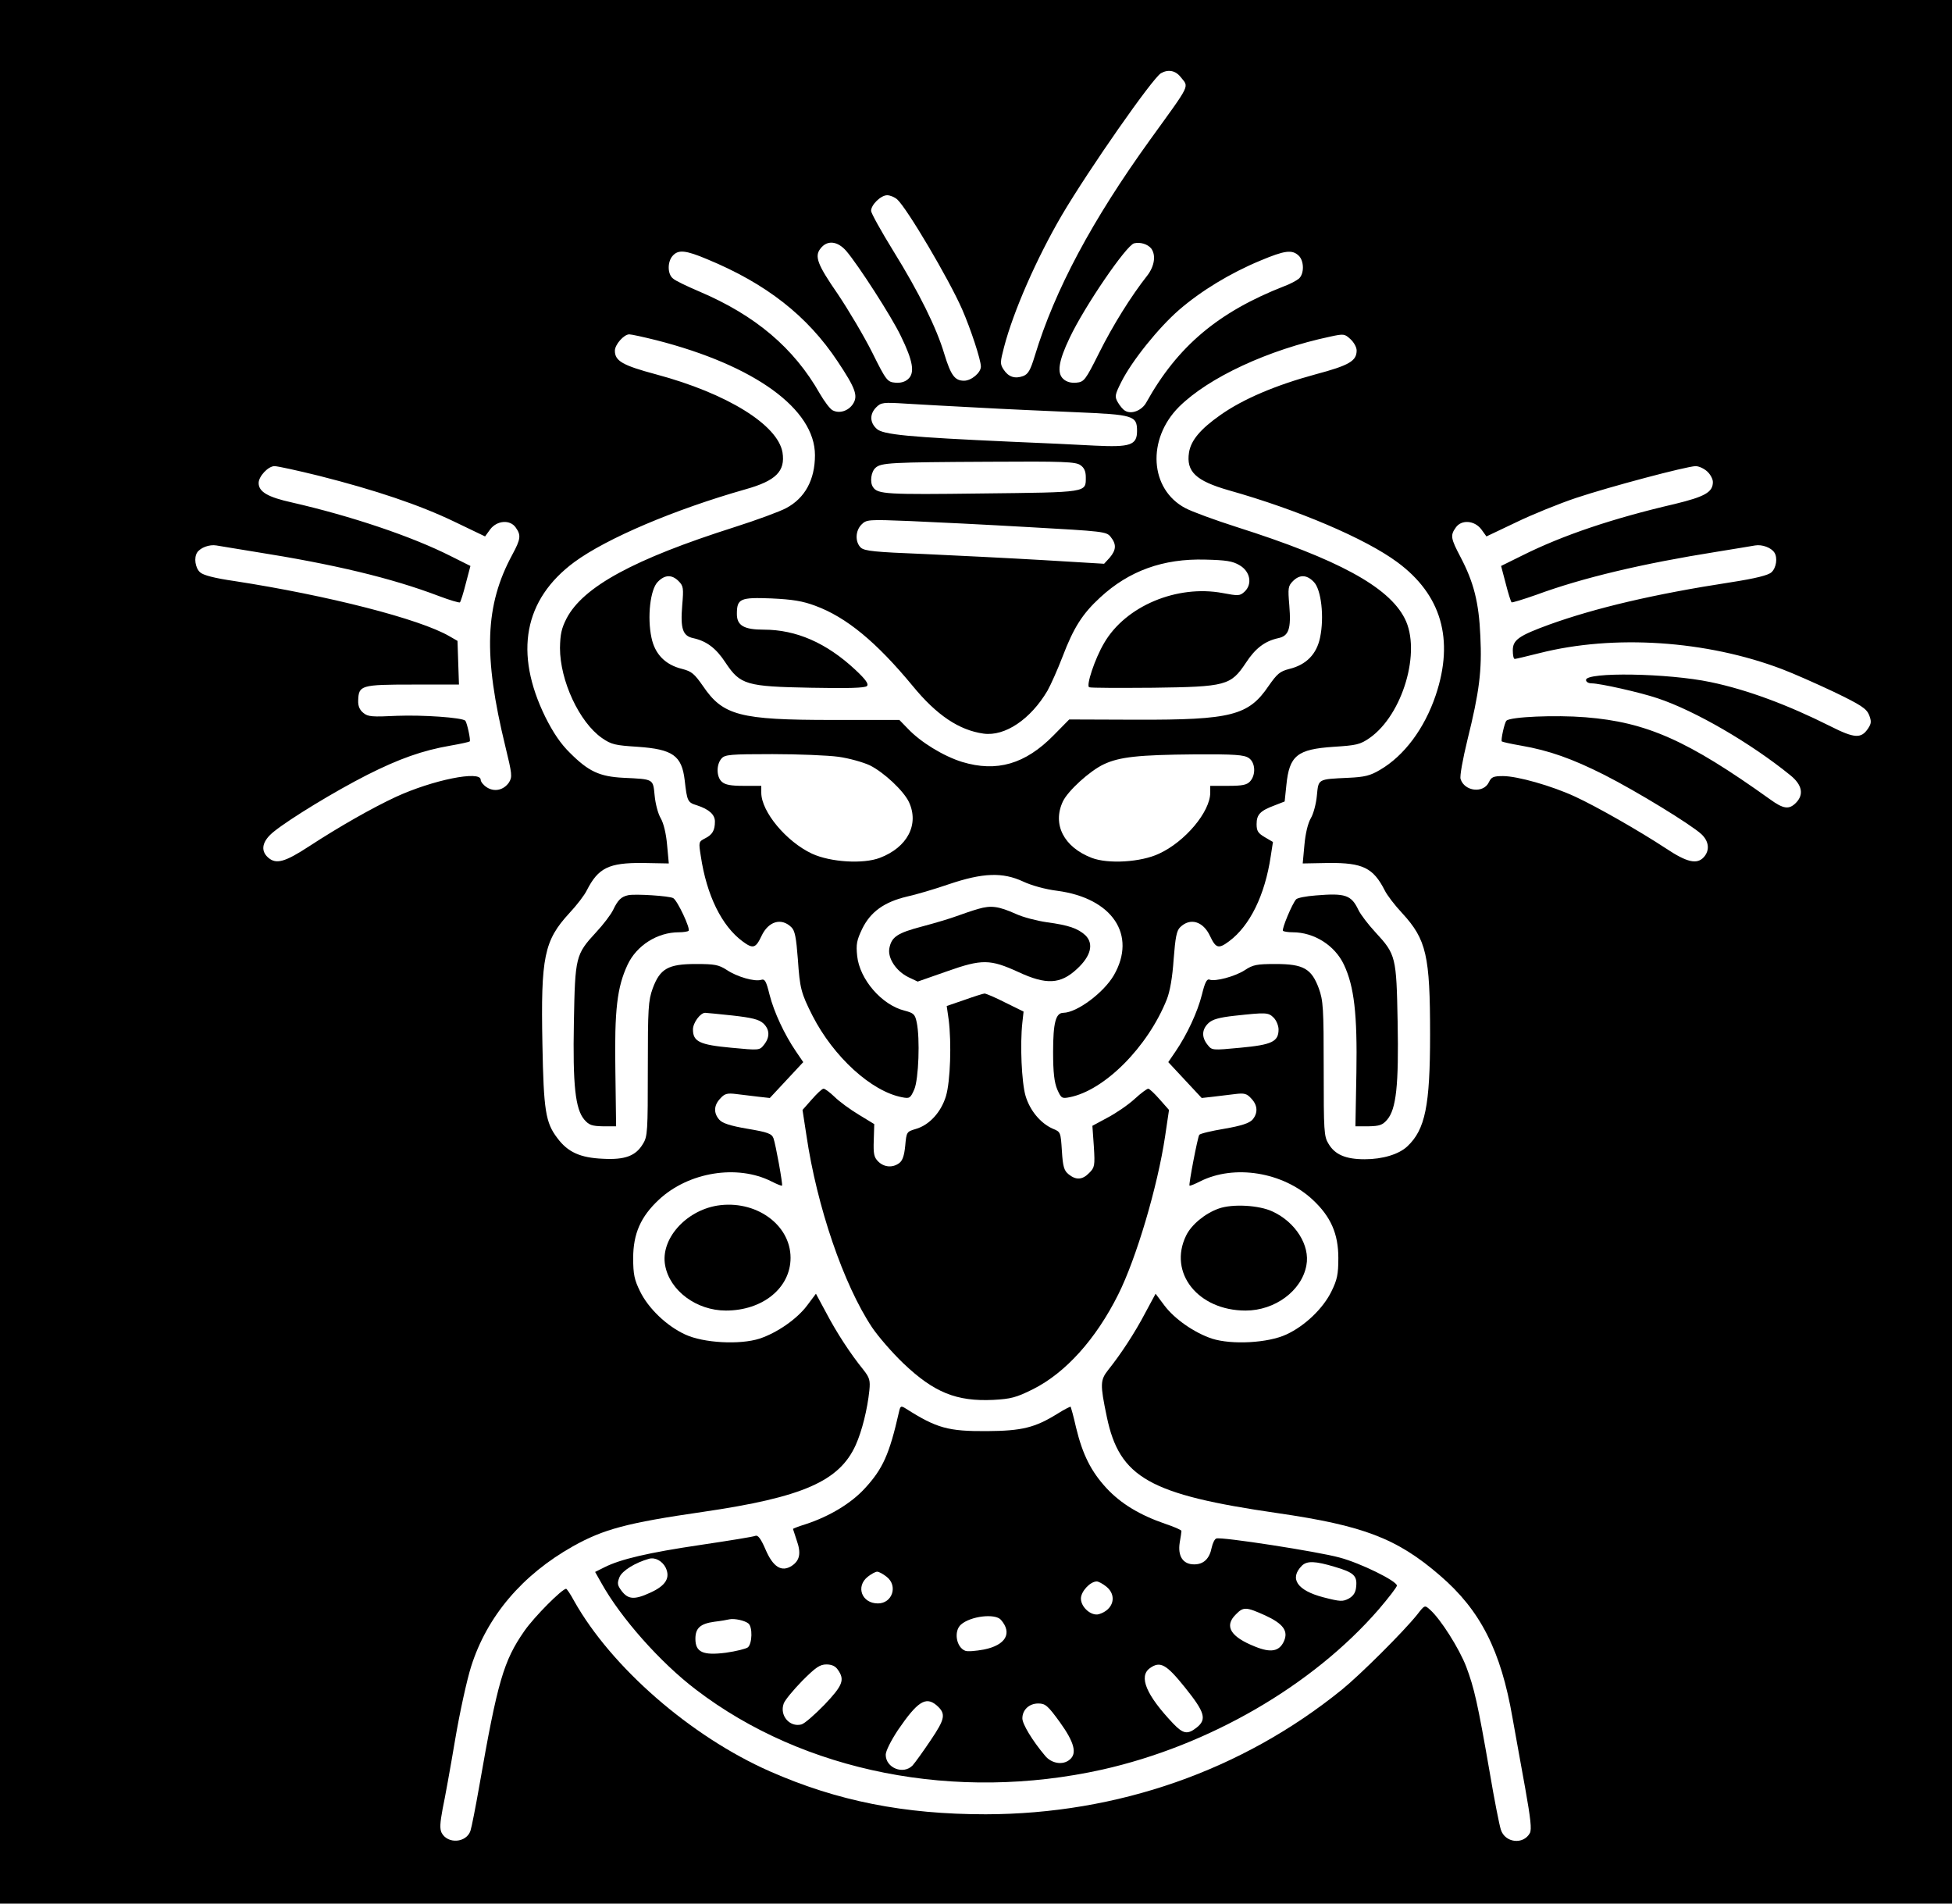 <?xml version="1.0" standalone="no"?>
<!DOCTYPE svg PUBLIC "-//W3C//DTD SVG 20010904//EN"
 "http://www.w3.org/TR/2001/REC-SVG-20010904/DTD/svg10.dtd">
<svg version="1.0" xmlns="http://www.w3.org/2000/svg"
 width="800pt" height="780pt" viewBox="0 0 800 780"
 preserveAspectRatio="xMidYMid meet">

<g transform="translate(0,780) scale(0.1,-0.1)"
fill="#000000" stroke="none">
<path d="M0 3900 l0 -3900 4000 0 4000 0 0 3900 0 3900 -4000 0 -4000 0 0
-3900z m4839 3584 c34 -43 44 -22 -125 -256 -238 -330 -391 -616 -473 -886
-18 -59 -27 -75 -48 -83 -33 -12 -60 -4 -80 27 -15 23 -14 30 2 92 39 149 134
364 236 539 112 190 372 562 407 583 30 17 60 11 81 -16z m-1162 -501 c40 -36
211 -325 266 -450 35 -80 77 -207 77 -235 0 -25 -39 -58 -69 -58 -38 0 -54 22
-81 110 -31 105 -103 251 -209 422 -50 81 -91 155 -91 164 0 25 40 64 66 64
12 0 31 -8 41 -17z m-209 -211 c49 -57 187 -271 224 -349 50 -102 58 -151 30
-176 -13 -12 -32 -17 -53 -15 -32 3 -37 8 -94 123 -33 66 -97 174 -142 241
-83 120 -96 154 -70 186 27 35 69 31 105 -10z m1250 10 c20 -27 14 -72 -16
-111 -67 -85 -141 -204 -197 -316 -57 -114 -62 -120 -94 -123 -21 -2 -40 3
-53 15 -27 24 -20 73 26 169 61 129 232 379 264 387 25 6 55 -3 70 -21z
m-1820 -44 c242 -100 411 -232 535 -419 74 -111 84 -141 63 -174 -19 -29 -56
-41 -84 -26 -11 6 -34 37 -52 68 -106 187 -264 321 -495 419 -49 21 -98 44
-107 53 -23 18 -23 69 -1 93 23 26 53 23 141 -14z m2424 15 c23 -21 24 -75 1
-95 -10 -8 -36 -22 -58 -30 -272 -106 -439 -247 -567 -477 -18 -33 -61 -50
-87 -34 -9 5 -22 21 -30 35 -13 23 -12 30 14 82 44 88 154 224 237 296 90 78
210 151 333 202 100 42 130 46 157 21z m-2632 -347 c403 -103 650 -282 650
-471 0 -101 -41 -176 -118 -217 -26 -14 -121 -49 -212 -78 -412 -131 -620
-244 -688 -374 -21 -41 -26 -65 -27 -121 0 -134 79 -304 172 -369 39 -27 54
-30 147 -36 143 -10 180 -36 192 -136 10 -88 12 -92 51 -104 49 -16 73 -38 73
-66 0 -36 -10 -54 -40 -69 -27 -14 -27 -15 -18 -72 24 -162 86 -287 171 -350
43 -32 54 -29 78 22 28 60 81 76 122 36 15 -14 20 -42 27 -132 8 -119 13 -138
60 -231 86 -168 241 -310 367 -334 31 -6 34 -4 50 32 18 42 24 209 10 275 -7
33 -12 38 -50 48 -93 23 -184 128 -194 224 -5 48 -2 64 21 112 34 69 90 109
182 131 37 8 115 31 173 51 139 47 220 50 304 11 34 -16 91 -32 140 -38 226
-30 327 -181 232 -346 -42 -72 -151 -153 -207 -154 -31 0 -42 -40 -42 -160 0
-86 5 -125 17 -154 16 -36 19 -38 50 -32 144 28 321 206 399 401 13 33 23 90
28 164 7 90 12 118 27 132 41 40 94 24 122 -36 24 -51 35 -54 78 -22 85 63
147 188 171 349 l9 58 -34 20 c-27 16 -33 25 -33 53 0 40 15 55 74 77 l41 16
7 67 c12 121 44 147 194 157 93 6 108 9 147 36 136 95 213 356 144 490 -66
130 -275 243 -687 374 -91 29 -186 64 -212 78 -146 77 -159 282 -26 415 121
120 365 234 621 288 55 12 58 11 82 -11 14 -13 25 -33 25 -46 0 -43 -30 -61
-169 -98 -162 -44 -297 -101 -390 -167 -81 -57 -120 -103 -128 -153 -12 -78
27 -116 163 -155 284 -80 560 -198 690 -294 181 -133 235 -317 158 -546 -46
-136 -129 -248 -229 -306 -39 -23 -62 -29 -129 -32 -127 -6 -122 -4 -129 -73
-3 -33 -14 -75 -25 -93 -12 -21 -22 -63 -26 -109 l-7 -76 108 2 c138 1 181
-20 228 -112 9 -19 41 -61 72 -94 99 -108 114 -173 114 -497 0 -292 -20 -389
-93 -458 -35 -33 -102 -53 -175 -53 -78 0 -122 19 -148 63 -19 30 -20 52 -20
307 0 250 -2 280 -20 330 -30 81 -63 100 -177 100 -77 0 -93 -3 -126 -25 -40
-26 -122 -48 -145 -39 -11 4 -19 -12 -31 -61 -18 -72 -61 -164 -108 -233 l-30
-44 68 -73 69 -74 45 5 c25 3 66 8 91 11 39 5 49 2 67 -18 27 -28 28 -60 5
-87 -13 -14 -45 -25 -115 -37 -54 -9 -100 -20 -103 -25 -7 -11 -44 -204 -40
-208 2 -2 21 6 43 17 140 71 340 39 462 -75 74 -69 105 -139 105 -239 0 -67
-5 -89 -28 -136 -34 -70 -109 -142 -185 -177 -75 -35 -224 -43 -305 -17 -72
24 -153 80 -195 136 l-36 48 -42 -78 c-43 -82 -100 -169 -152 -234 -33 -42
-34 -58 -6 -192 52 -250 175 -319 700 -395 351 -51 489 -103 666 -256 165
-142 249 -306 297 -584 12 -69 36 -198 52 -288 22 -124 27 -168 19 -183 -27
-49 -102 -40 -119 14 -6 18 -27 124 -46 237 -49 282 -63 343 -96 431 -29 75
-105 195 -148 233 -22 20 -22 20 -53 -20 -58 -72 -232 -245 -308 -307 -410
-332 -920 -510 -1460 -511 -334 0 -608 54 -885 176 -324 143 -649 426 -802
698 -15 28 -30 50 -33 50 -17 -1 -130 -114 -171 -173 -85 -122 -110 -207 -185
-637 -15 -85 -31 -167 -36 -182 -17 -49 -93 -55 -118 -8 -8 16 -7 39 4 98 9
42 32 169 51 282 19 113 49 249 66 302 65 205 209 375 417 492 125 70 221 96
532 141 411 60 560 126 627 274 26 58 48 147 56 224 4 41 1 52 -25 85 -52 64
-109 151 -152 233 l-42 78 -36 -48 c-42 -56 -123 -112 -195 -136 -81 -26 -230
-18 -305 17 -76 35 -151 107 -185 177 -23 47 -28 69 -28 136 0 100 31 170 105
239 122 114 322 146 462 75 22 -11 41 -19 43 -17 4 4 -26 169 -35 194 -7 19
-24 25 -107 39 -71 12 -103 23 -115 37 -24 27 -23 59 4 87 18 20 28 23 67 18
25 -3 66 -8 91 -11 l45 -5 69 74 68 73 -30 44 c-47 69 -90 161 -108 232 -14
56 -19 66 -35 61 -26 -8 -98 12 -141 41 -33 21 -49 24 -126 24 -114 0 -147
-19 -177 -100 -18 -50 -20 -80 -20 -330 0 -255 -1 -277 -20 -307 -29 -49 -73
-66 -164 -61 -93 4 -144 27 -187 85 -48 63 -56 112 -61 385 -7 357 7 424 110
536 31 33 63 75 72 94 47 92 90 113 228 112 l108 -2 -7 76 c-4 46 -14 88 -26
109 -11 18 -22 60 -25 93 -7 69 -2 67 -128 73 -98 5 -143 26 -219 102 -38 37
-69 83 -101 147 -129 263 -88 482 119 635 132 97 409 215 701 298 125 35 164
74 152 151 -19 113 -227 242 -518 320 -138 37 -169 55 -169 97 0 25 37 67 59
67 9 0 59 -11 111 -24z m1315 -276 c105 -6 286 -14 403 -19 238 -10 252 -14
252 -77 0 -58 -28 -67 -172 -60 -68 4 -222 11 -343 16 -421 19 -527 29 -552
53 -29 26 -29 61 -2 88 20 20 28 21 123 15 55 -3 187 -11 291 -16z m423 -236
c15 -10 22 -25 22 -49 0 -64 11 -62 -427 -67 -389 -5 -426 -3 -445 26 -14 20
-8 63 10 79 23 21 60 23 467 25 303 2 354 0 373 -14z m-3119 -44 c229 -58 411
-119 554 -188 l125 -60 21 29 c28 37 82 41 105 7 22 -31 20 -47 -14 -110 -113
-208 -120 -413 -29 -786 28 -115 29 -125 15 -148 -22 -32 -60 -40 -91 -20 -14
9 -25 23 -25 31 0 39 -197 -1 -347 -70 -97 -45 -234 -123 -355 -202 -101 -66
-137 -76 -170 -46 -32 29 -23 68 25 106 66 53 250 165 382 232 131 66 226 100
342 120 41 7 76 15 78 17 5 4 -11 77 -18 85 -14 13 -174 24 -279 20 -103 -5
-120 -4 -139 12 -15 12 -22 28 -21 51 2 62 11 65 223 65 l190 0 -3 89 -3 90
-33 19 c-122 71 -498 167 -880 226 -83 12 -129 24 -142 36 -20 18 -26 60 -12
81 13 20 50 34 79 29 15 -3 87 -14 158 -26 323 -51 558 -107 753 -181 45 -17
85 -29 87 -26 3 3 14 37 24 77 l19 72 -80 40 c-162 82 -411 165 -651 220 -100
22 -137 44 -137 80 0 27 39 69 65 69 13 0 95 -18 184 -40z m5688 18 c13 -12
23 -31 23 -43 0 -42 -33 -60 -156 -90 -254 -59 -459 -128 -625 -211 l-87 -43
19 -72 c10 -40 21 -74 24 -77 2 -2 48 12 102 31 190 70 436 128 738 176 72 12
143 23 158 26 29 5 66 -9 79 -29 14 -21 8 -63 -12 -81 -13 -12 -64 -25 -167
-41 -313 -48 -554 -105 -743 -173 -126 -46 -150 -63 -150 -106 0 -19 3 -35 8
-35 4 0 50 11 102 24 304 77 684 52 994 -66 45 -17 140 -59 212 -93 110 -53
133 -68 144 -94 10 -26 10 -35 -4 -56 -28 -42 -55 -41 -154 9 -175 88 -342
150 -491 181 -175 37 -511 42 -511 9 0 -8 10 -14 23 -14 34 0 199 -37 270 -61
154 -51 384 -185 545 -316 48 -39 56 -79 22 -113 -28 -28 -51 -25 -106 15
-337 241 -505 316 -756 336 -124 10 -308 2 -324 -14 -8 -7 -24 -81 -19 -85 2
-2 37 -10 78 -17 116 -20 211 -54 342 -120 134 -68 356 -204 398 -243 31 -29
35 -66 10 -94 -28 -31 -69 -22 -156 36 -108 71 -283 171 -372 212 -95 44 -236
84 -295 84 -40 0 -48 -4 -58 -25 -22 -47 -100 -38 -116 13 -4 11 9 82 28 160
49 198 60 284 53 426 -6 138 -27 220 -81 323 -40 76 -43 89 -20 121 23 34 77
30 105 -7 l21 -29 122 58 c66 32 177 77 246 100 138 46 451 129 489 130 14 0
35 -10 48 -22z m-2778 -228 c303 -17 316 -18 333 -40 24 -30 23 -53 -4 -85
l-23 -25 -250 15 c-137 8 -358 19 -489 25 -200 8 -242 12 -258 26 -24 23 -23
69 3 95 20 20 27 21 198 14 97 -4 317 -15 490 -25z m861 -156 c44 -25 54 -78
20 -109 -19 -17 -25 -17 -89 -5 -187 35 -398 -53 -486 -205 -38 -64 -75 -176
-61 -181 7 -3 124 -3 262 -2 299 4 318 9 380 102 39 60 78 89 132 101 44 9 54
38 46 135 -6 70 -5 79 15 99 27 27 56 27 85 -3 31 -30 44 -145 26 -229 -14
-67 -56 -111 -126 -128 -39 -10 -50 -20 -85 -70 -82 -121 -153 -139 -541 -138
l-276 1 -64 -65 c-116 -118 -233 -152 -375 -109 -77 24 -170 81 -222 136 l-35
36 -275 0 c-379 0 -448 18 -530 139 -35 50 -46 60 -85 70 -70 17 -112 61 -126
128 -18 84 -5 199 26 229 29 30 58 30 85 3 20 -20 21 -29 15 -99 -8 -97 2
-126 46 -135 54 -12 93 -41 132 -101 60 -90 85 -97 349 -102 154 -3 222 -1
230 7 8 8 -4 26 -48 67 -118 110 -242 164 -375 164 -81 0 -110 17 -110 64 0
63 13 69 141 64 88 -4 129 -11 180 -30 128 -47 251 -149 399 -328 99 -121 191
-182 291 -196 88 -12 193 59 262 176 14 25 42 88 62 140 45 118 81 175 154
242 118 109 258 160 431 155 84 -2 112 -6 140 -23z m-1643 -785 c43 -6 100
-22 128 -35 58 -29 138 -104 160 -150 43 -92 -6 -186 -119 -229 -68 -26 -202
-18 -278 17 -105 49 -208 172 -208 250 l0 28 -72 0 c-52 0 -76 4 -90 17 -22
20 -23 70 -1 95 14 16 35 18 209 18 106 0 228 -5 271 -11z m1681 -5 c27 -18
30 -69 5 -96 -13 -14 -31 -18 -90 -18 l-73 0 0 -28 c0 -78 -103 -201 -210
-250 -74 -35 -209 -43 -276 -17 -114 44 -162 137 -118 231 21 44 110 125 167
152 65 31 145 39 372 41 167 1 204 -2 223 -15z m-2116 -1055 c80 -9 108 -16
126 -32 27 -25 28 -57 3 -88 -18 -23 -19 -23 -135 -12 -129 12 -156 25 -156
75 0 27 30 68 50 68 5 0 56 -5 112 -11z m2218 -9 c11 -11 20 -33 20 -48 0 -50
-27 -63 -156 -75 -116 -11 -117 -11 -135 12 -25 31 -24 63 4 89 16 15 43 23
107 30 129 14 138 14 160 -8z"/>
<path d="M2575 4132 c-29 -6 -43 -20 -62 -60 -9 -19 -41 -61 -70 -92 -84 -91
-86 -100 -91 -367 -5 -261 6 -358 43 -401 19 -22 31 -26 76 -27 l54 0 -3 230
c-4 247 7 340 50 432 37 79 122 133 210 133 19 0 37 3 40 6 9 8 -46 125 -63
134 -16 9 -155 18 -184 12z"/>
<path d="M5393 4131 c-40 -3 -76 -10 -81 -16 -16 -17 -60 -123 -54 -129 3 -3
21 -6 40 -6 88 0 173 -54 210 -133 42 -89 55 -203 51 -442 l-4 -220 54 0 c45
1 57 5 76 27 37 43 48 140 43 401 -5 267 -7 276 -91 367 -29 31 -61 73 -70 92
-29 61 -54 69 -174 59z"/>
<path d="M4010 4076 c-25 -7 -65 -21 -90 -30 -24 -9 -87 -28 -140 -42 -103
-27 -126 -43 -135 -89 -8 -40 27 -94 78 -119 l38 -18 120 42 c144 51 177 50
293 -3 114 -53 172 -50 239 12 58 53 71 104 35 139 -31 28 -68 41 -157 53 -42
6 -99 21 -127 34 -72 32 -102 36 -154 21z"/>
<path d="M3953 3703 l-73 -25 8 -56 c12 -95 7 -252 -11 -313 -20 -66 -68 -119
-124 -135 -37 -11 -38 -12 -43 -68 -4 -41 -11 -62 -25 -72 -27 -20 -62 -17
-86 7 -17 17 -20 31 -18 87 l2 66 -64 39 c-35 21 -80 54 -99 73 -20 19 -40 34
-45 33 -6 0 -27 -20 -48 -44 l-38 -43 16 -104 c43 -292 152 -611 269 -787 25
-37 82 -103 128 -147 126 -120 218 -157 369 -150 71 4 93 9 163 44 133 67 257
204 349 388 74 148 161 441 192 648 l16 108 -38 43 c-21 24 -42 44 -47 44 -4
1 -30 -18 -56 -42 -26 -24 -76 -58 -110 -76 l-63 -34 6 -85 c5 -79 3 -86 -19
-108 -28 -29 -54 -30 -84 -6 -19 15 -24 31 -28 96 -5 77 -5 78 -37 91 -50 22
-94 74 -112 135 -16 55 -23 210 -13 300 l5 45 -75 37 c-41 21 -79 37 -85 37
-5 0 -43 -12 -82 -26z"/>
<path d="M2939 2860 c-131 -22 -233 -139 -213 -245 19 -104 129 -185 249 -185
151 0 265 93 265 216 0 137 -144 239 -301 214z"/>
<path d="M4995 2848 c-57 -20 -113 -67 -134 -111 -74 -152 49 -307 244 -307
120 0 230 81 249 185 16 82 -45 178 -139 221 -55 26 -164 32 -220 12z"/>
<path d="M3684 2013 c-39 -172 -66 -232 -140 -312 -56 -61 -144 -114 -241
-146 -29 -9 -53 -18 -53 -20 0 -1 7 -22 15 -46 19 -53 13 -83 -20 -105 -42
-27 -77 -5 -108 68 -19 44 -31 59 -41 55 -9 -4 -109 -20 -223 -37 -217 -32
-331 -59 -396 -92 l-38 -19 26 -46 c79 -142 241 -325 387 -436 443 -339 1066
-461 1665 -328 437 98 862 344 1133 656 41 48 75 92 75 98 0 19 -151 93 -235
115 -86 24 -486 86 -505 78 -7 -2 -15 -19 -19 -37 -9 -46 -33 -69 -72 -69 -46
0 -68 34 -59 90 4 22 7 43 7 47 0 4 -30 17 -66 29 -105 36 -182 83 -240 145
-64 69 -99 138 -126 250 -10 45 -21 83 -22 85 -2 1 -26 -11 -53 -28 -93 -58
-147 -71 -290 -72 -159 -1 -206 12 -332 92 -21 13 -23 12 -29 -15z m-956 -636
c20 -42 1 -74 -63 -103 -65 -30 -91 -28 -118 8 -17 23 -18 31 -8 56 11 26 64
59 121 75 25 7 54 -9 68 -36z m2742 3 c78 -23 93 -36 88 -82 -2 -23 -11 -37
-30 -48 -25 -13 -34 -13 -104 5 -108 28 -141 77 -88 130 21 20 54 19 134 -5z
m-1836 -41 c47 -37 23 -109 -36 -109 -66 0 -92 69 -42 109 15 12 32 21 39 21
7 0 24 -9 39 -21z m900 -40 c45 -36 30 -95 -30 -113 -31 -9 -74 28 -74 64 0
29 38 70 65 70 7 0 24 -9 39 -21z m651 -118 c74 -34 96 -64 77 -106 -19 -42
-54 -48 -118 -22 -101 40 -128 84 -79 132 31 32 42 31 120 -4z m-1083 -18 c48
-55 20 -104 -70 -122 -33 -6 -67 -9 -76 -5 -37 14 -48 80 -18 107 39 35 140
47 164 20z m-1035 -15 c18 -14 16 -83 -2 -98 -8 -6 -48 -16 -90 -22 -94 -12
-125 2 -125 57 0 44 20 62 78 70 26 3 54 8 62 10 21 4 62 -5 77 -17z m367
-190 c29 -41 20 -64 -55 -143 -40 -41 -82 -78 -95 -81 -48 -12 -90 37 -72 86
5 14 39 55 76 93 55 55 72 67 99 67 22 0 37 -7 47 -22z m1423 -73 c81 -101 90
-130 47 -164 -37 -29 -55 -26 -96 17 -110 116 -143 193 -95 227 42 30 67 16
144 -80z m-1019 -72 c40 -35 36 -55 -24 -144 -31 -46 -64 -92 -74 -103 -38
-39 -110 -10 -110 44 0 15 21 57 50 101 80 117 114 139 158 102z m506 -70 c59
-82 71 -128 40 -153 -28 -24 -75 -16 -101 16 -53 63 -93 130 -93 153 0 35 28
61 65 61 29 0 39 -8 89 -77z"/>
</g>
</svg>
